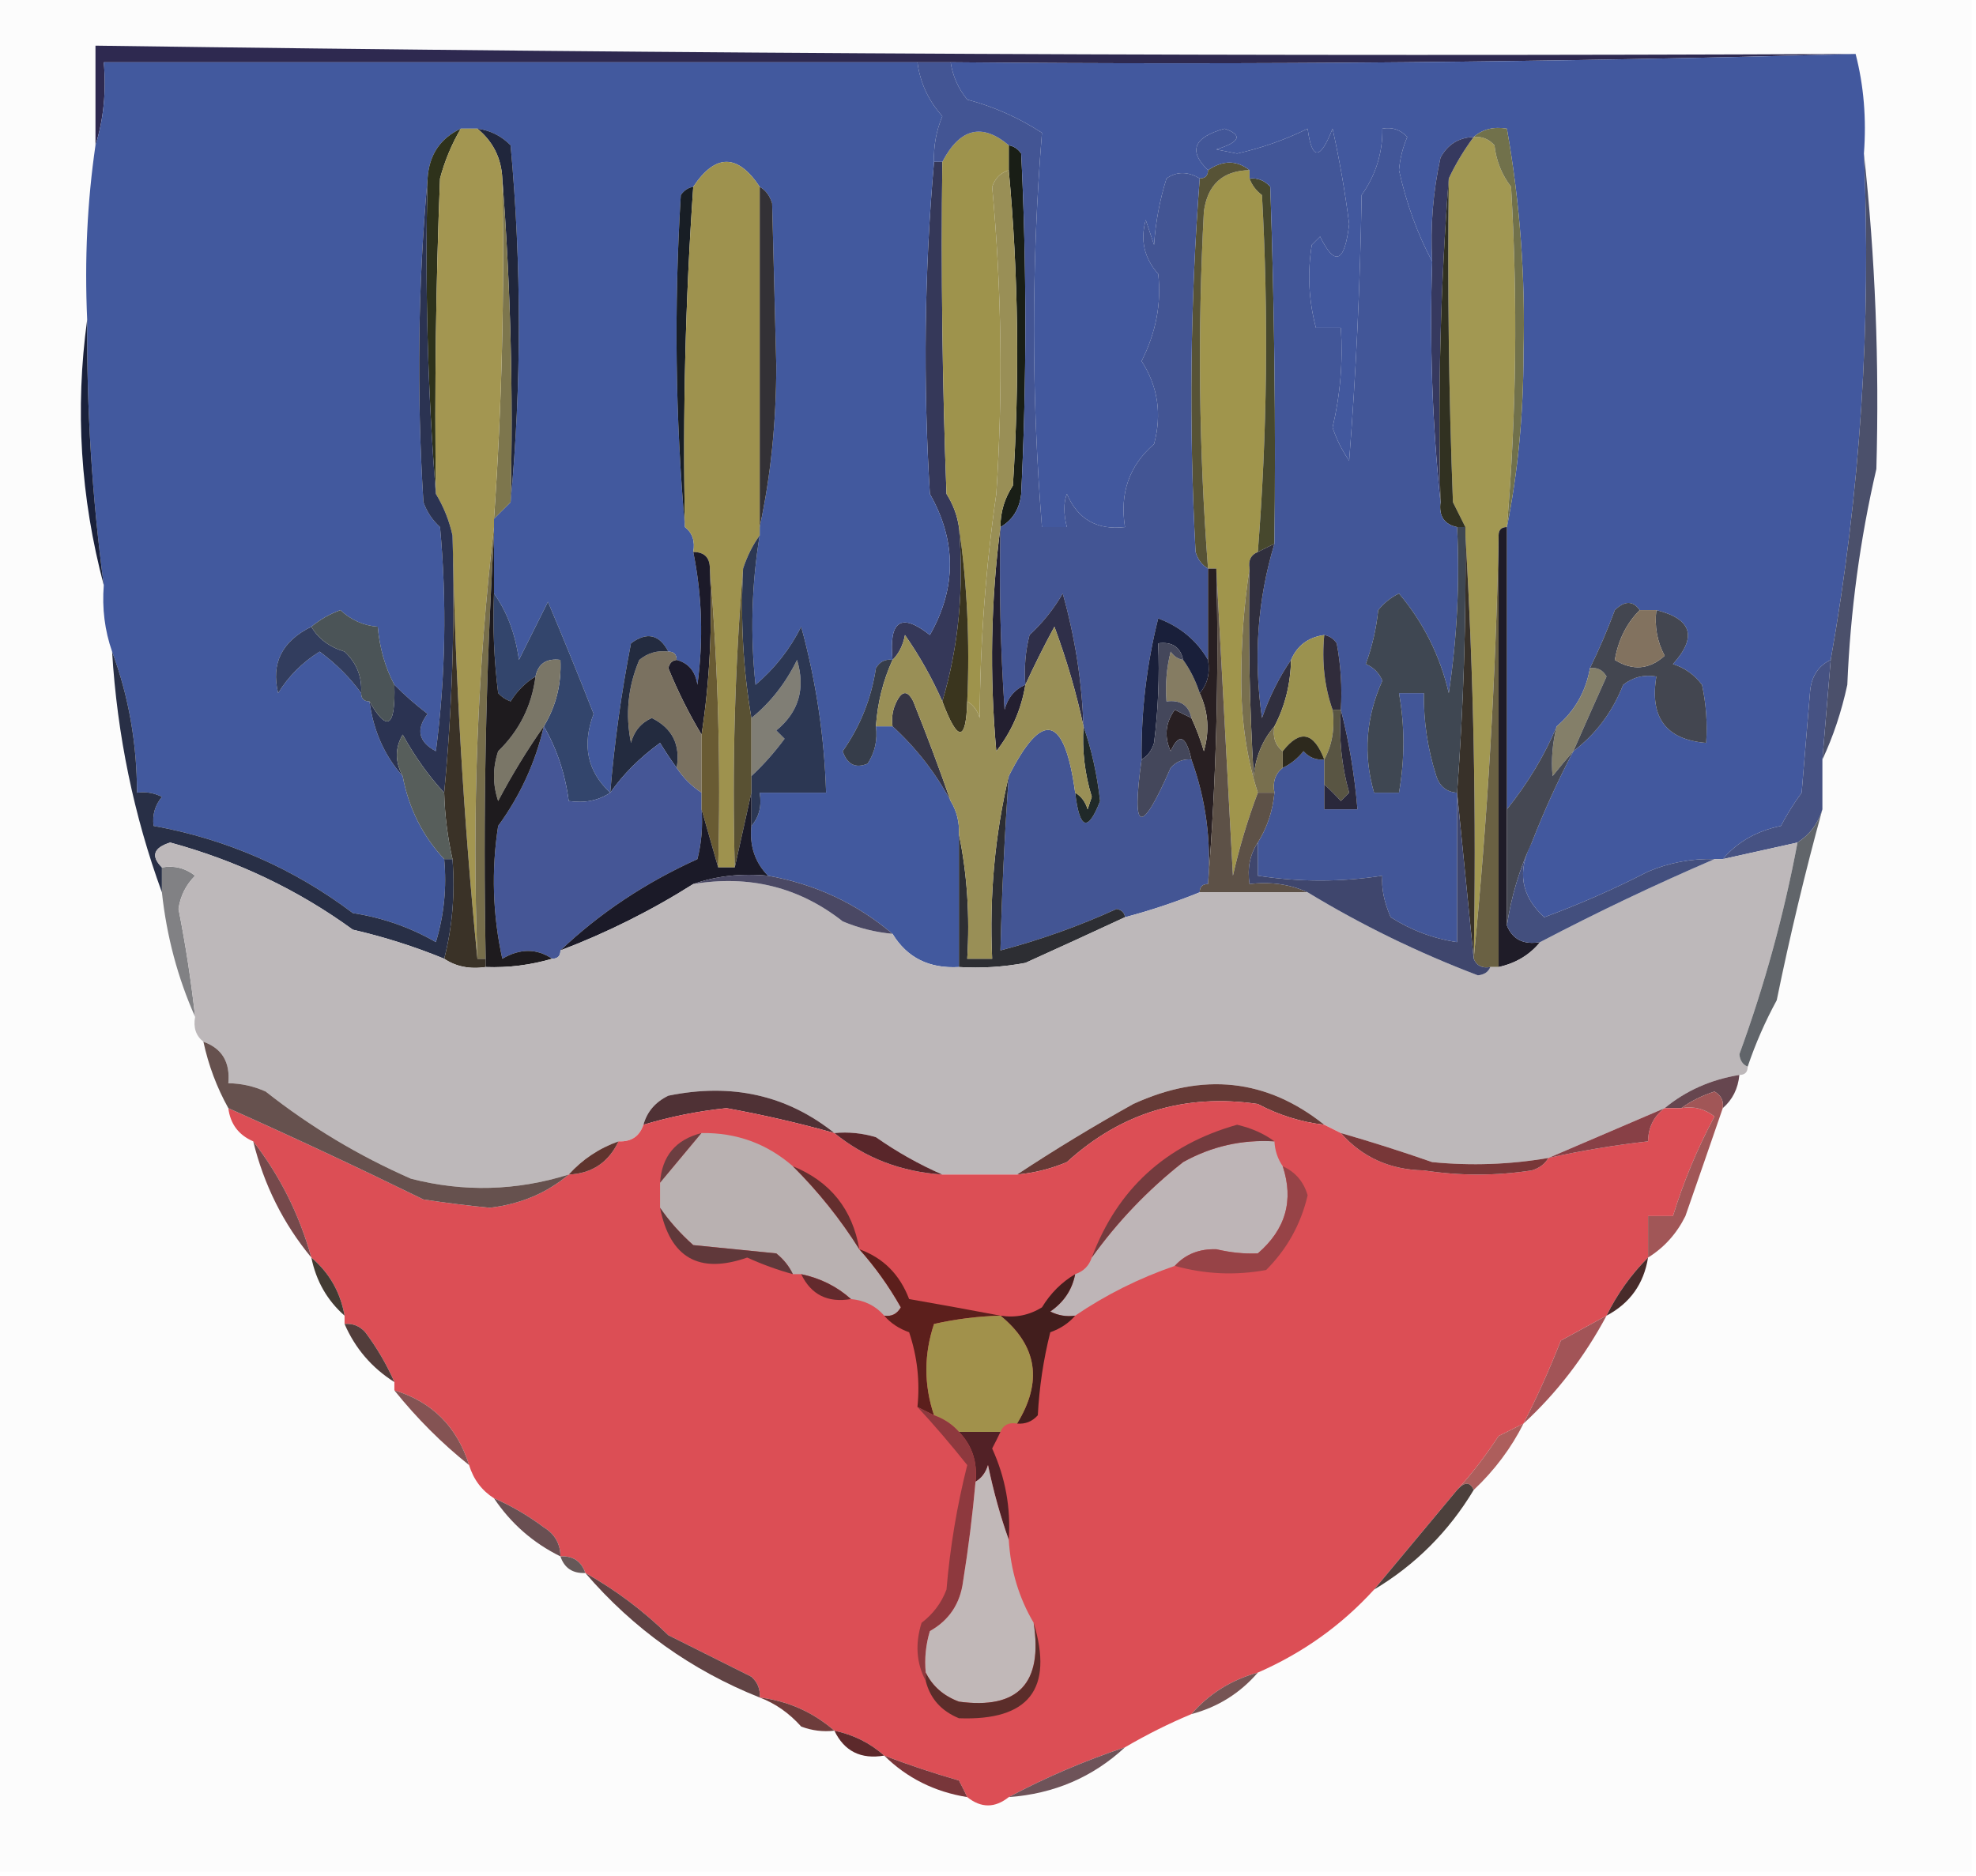 <?xml version="1.0" encoding="UTF-8"?>
<!DOCTYPE svg PUBLIC "-//W3C//DTD SVG 1.1//EN" "http://www.w3.org/Graphics/SVG/1.1/DTD/svg11.dtd">
<svg xmlns="http://www.w3.org/2000/svg" version="1.1" width="238px" height="226px" style="shape-rendering:geometricPrecision; text-rendering:geometricPrecision; image-rendering:optimizeQuality; fill-rule:evenodd; clip-rule:evenodd" xmlns:xlink="http://www.w3.org/1999/xlink">
<g><path style="opacity:1" fill="#fcfcfc" d="M -0.5,-0.5 C 78.833,-0.5 158.167,-0.5 237.5,-0.5C 237.5,74.833 237.5,150.167 237.5,225.5C 158.167,225.5 78.833,225.5 -0.5,225.5C -0.5,150.167 -0.5,74.833 -0.5,-0.5 Z"/></g>
<g><path style="opacity:1" fill="#2e2950" d="M 223.5,6.5 C 187.337,7.498 151.004,7.832 114.5,7.5C 113.167,7.5 111.833,7.5 110.5,7.5C 77.833,7.5 45.167,7.5 12.5,7.5C 12.813,11.042 12.479,14.375 11.5,17.5C 11.5,13.5 11.5,9.5 11.5,5.5C 82.144,6.487 152.811,6.82 223.5,6.5 Z"/></g>
<g><path style="opacity:1" fill="#a29852" d="M 177.5,16.5 C 178.496,16.414 179.329,16.748 180,17.5C 180.216,19.384 180.883,21.051 182,22.5C 182.814,36.242 182.647,49.908 181.5,63.5C 180.833,63.5 180.5,63.833 180.5,64.5C 180.162,81.691 179.162,98.691 177.5,115.5C 177.83,98.325 177.497,81.325 176.5,64.5C 176.5,64.167 176.5,63.833 176.5,63.5C 176.013,62.527 175.513,61.527 175,60.5C 174.5,47.504 174.333,34.504 174.5,21.5C 175.308,19.78 176.308,18.113 177.5,16.5 Z"/></g>
<g><path style="opacity:1" fill="#42589e" d="M 223.5,6.5 C 224.483,10.298 224.817,14.298 224.5,18.5C 225.397,39.014 224.064,59.348 220.5,79.5C 218.955,80.23 218.122,81.563 218,83.5C 217.667,87.5 217.333,91.5 217,95.5C 216.077,96.759 215.243,98.092 214.5,99.5C 211.567,100.112 209.234,101.445 207.5,103.5C 207.167,103.5 206.833,103.5 206.5,103.5C 203.729,103.421 201.063,103.921 198.5,105C 194.448,107.09 190.281,108.923 186,110.5C 183.199,107.952 182.699,104.952 184.5,101.5C 185.99,97.673 187.657,94.006 189.5,90.5C 192.213,88.442 194.213,85.776 195.5,82.5C 196.689,81.571 198.022,81.238 199.5,81.5C 198.676,86.445 200.676,89.112 205.5,89.5C 205.663,87.143 205.497,84.81 205,82.5C 204.097,81.299 202.931,80.465 201.5,80C 204.446,76.726 203.78,74.559 199.5,73.5C 198.833,73.5 198.167,73.5 197.5,73.5C 196.687,72.347 195.687,72.347 194.5,73.5C 193.593,75.939 192.593,78.272 191.5,80.5C 191.002,83.326 189.669,85.66 187.5,87.5C 186.035,91.008 184.035,94.341 181.5,97.5C 181.5,86.167 181.5,74.833 181.5,63.5C 182.83,56.867 183.497,49.867 183.5,42.5C 183.738,33.386 183.071,24.386 181.5,15.5C 179.901,15.232 178.568,15.566 177.5,16.5C 175.689,16.572 174.356,17.405 173.5,19C 172.596,23.111 172.263,27.278 172.5,31.5C 170.741,28.227 169.407,24.56 168.5,20.5C 168.621,19.105 168.954,17.772 169.5,16.5C 168.675,15.614 167.675,15.281 166.5,15.5C 166.54,18.424 165.707,21.091 164,23.5C 163.832,34.182 163.332,44.849 162.5,55.5C 161.643,54.264 160.977,52.931 160.5,51.5C 161.433,47.571 161.766,43.571 161.5,39.5C 160.5,39.5 159.5,39.5 158.5,39.5C 157.624,36.201 157.457,32.868 158,29.5C 158.333,29.167 158.667,28.833 159,28.5C 160.789,32.152 161.956,31.652 162.5,27C 162.015,23.135 161.348,19.302 160.5,15.5C 159.004,19.335 158.004,19.335 157.5,15.5C 154.83,16.822 151.997,17.822 149,18.5C 148.167,18.333 147.333,18.167 146.5,18C 149.375,17.105 149.708,16.272 147.5,15.5C 143.762,16.531 143.095,18.198 145.5,20.5C 145.5,21.167 145.167,21.5 144.5,21.5C 143.06,20.637 141.726,20.637 140.5,21.5C 139.682,24.107 139.182,26.774 139,29.5C 138.667,28.5 138.333,27.5 138,26.5C 137.318,28.938 137.818,31.105 139.5,33C 139.905,36.547 139.238,40.047 137.5,43.5C 139.466,46.549 139.966,49.882 139,53.5C 136.012,56.081 134.846,59.414 135.5,63.5C 132.143,63.894 129.81,62.561 128.5,59.5C 128.094,60.557 128.094,61.891 128.5,63.5C 127.5,63.5 126.5,63.5 125.5,63.5C 124.219,47.618 124.219,31.784 125.5,16C 122.689,14.175 119.689,12.842 116.5,12C 115.418,10.67 114.751,9.17 114.5,7.5C 151.004,7.832 187.337,7.498 223.5,6.5 Z"/></g>
<g><path style="opacity:1" fill="#353859" d="M 112.5,19.5 C 112.833,19.5 113.167,19.5 113.5,19.5C 113.333,32.837 113.5,46.171 114,59.5C 114.791,60.745 115.291,62.078 115.5,63.5C 116.128,70.913 115.461,77.913 113.5,84.5C 112.265,81.699 110.765,79.032 109,76.5C 108.768,77.737 108.268,78.737 107.5,79.5C 107.038,74.756 108.538,73.756 112,76.5C 115.214,70.845 115.214,65.178 112,59.5C 111.173,45.994 111.34,32.66 112.5,19.5 Z"/></g>
<g><path style="opacity:1" fill="#a0954c" d="M 150.5,20.5 C 150.5,20.833 150.5,21.167 150.5,21.5C 150.783,22.289 151.283,22.956 152,23.5C 152.799,37.878 152.633,52.212 151.5,66.5C 150.662,66.842 150.328,67.508 150.5,68.5C 149.834,72.82 149.501,77.32 149.5,82C 149.507,86.886 150.174,91.386 151.5,95.5C 150.292,98.694 149.292,102.027 148.5,105.5C 147.833,93.007 147.167,80.673 146.5,68.5C 146.167,68.5 145.833,68.5 145.5,68.5C 144.403,54.192 144.236,39.859 145,25.5C 145.437,22.228 147.27,20.561 150.5,20.5 Z"/></g>
<g><path style="opacity:1" fill="#71714b" d="M 177.5,16.5 C 178.568,15.566 179.901,15.232 181.5,15.5C 183.071,24.386 183.738,33.386 183.5,42.5C 183.497,49.867 182.83,56.867 181.5,63.5C 182.647,49.908 182.814,36.242 182,22.5C 180.883,21.051 180.216,19.384 180,17.5C 179.329,16.748 178.496,16.414 177.5,16.5 Z"/></g>
<g><path style="opacity:1" fill="#42599e" d="M 110.5,7.5 C 110.822,9.958 111.822,12.125 113.5,14C 112.767,15.766 112.433,17.599 112.5,19.5C 111.34,32.66 111.173,45.994 112,59.5C 115.214,65.178 115.214,70.845 112,76.5C 108.538,73.756 107.038,74.756 107.5,79.5C 106.624,79.369 105.957,79.703 105.5,80.5C 104.947,84.163 103.613,87.496 101.5,90.5C 102.035,92.101 103.035,92.601 104.5,92C 105.38,90.644 105.714,89.144 105.5,87.5C 106.167,87.5 106.833,87.5 107.5,87.5C 110.364,90.122 112.698,93.122 114.5,96.5C 115.234,97.708 115.567,99.041 115.5,100.5C 115.5,105.833 115.5,111.167 115.5,116.5C 111.915,116.708 109.249,115.375 107.5,112.5C 103.175,108.839 98.175,106.506 92.5,105.5C 90.925,103.886 90.259,101.886 90.5,99.5C 91.434,98.432 91.768,97.099 91.5,95.5C 94.167,95.5 96.833,95.5 99.5,95.5C 99.287,88.686 98.287,82.019 96.5,75.5C 95.149,78.196 93.316,80.53 91,82.5C 90.359,76.472 90.526,70.472 91.5,64.5C 91.5,64.167 91.5,63.833 91.5,63.5C 92.83,57.369 93.497,50.869 93.5,44C 93.333,37.5 93.167,31 93,24.5C 92.722,23.584 92.222,22.918 91.5,22.5C 88.833,18.5 86.167,18.5 83.5,22.5C 82.883,22.611 82.383,22.944 82,23.5C 81.173,37.006 81.34,50.34 82.5,63.5C 83.404,64.209 83.737,65.209 83.5,66.5C 84.567,71.781 84.734,77.115 84,82.5C 83.764,80.881 82.931,79.881 81.5,79.5C 81.5,78.833 81.167,78.5 80.5,78.5C 79.415,76.418 77.915,76.084 76,77.5C 74.837,83.45 74.004,89.45 73.5,95.5C 70.739,92.941 70.073,89.774 71.5,86C 69.725,81.478 67.891,76.978 66,72.5C 64.838,74.824 63.671,77.158 62.5,79.5C 62.08,76.384 61.08,73.717 59.5,71.5C 59.5,69.167 59.5,66.833 59.5,64.5C 59.5,64.167 59.5,63.833 59.5,63.5C 59.5,63.167 59.5,62.833 59.5,62.5C 60.167,61.833 60.833,61.167 61.5,60.5C 62.826,46.328 62.826,31.994 61.5,17.5C 60.378,16.37 59.044,15.703 57.5,15.5C 56.833,15.5 56.167,15.5 55.5,15.5C 53.018,16.663 51.684,18.663 51.5,21.5C 50.34,34.327 50.173,47.327 51,60.5C 51.419,61.672 52.085,62.672 53,63.5C 53.832,72.519 53.665,81.519 52.5,90.5C 50.404,89.38 50.071,87.88 51.5,86C 50.051,84.898 48.718,83.731 47.5,82.5C 46.388,80.401 45.721,78.067 45.5,75.5C 43.8,75.374 42.3,74.707 41,73.5C 39.697,73.978 38.531,74.645 37.5,75.5C 33.959,77.246 32.626,79.912 33.5,83.5C 34.754,81.462 36.421,79.796 38.5,78.5C 40.48,79.963 42.146,81.629 43.5,83.5C 43.5,84.167 43.833,84.5 44.5,84.5C 44.976,88.038 46.309,91.038 48.5,93.5C 49.224,97.357 50.89,100.691 53.5,103.5C 53.82,106.898 53.487,110.232 52.5,113.5C 49.428,111.728 46.095,110.561 42.5,110C 35.329,104.6 27.329,101.1 18.5,99.5C 18.33,98.178 18.663,97.011 19.5,96C 18.552,95.517 17.552,95.35 16.5,95.5C 16.493,89.534 15.493,83.868 13.5,78.5C 12.612,75.945 12.279,73.279 12.5,70.5C 11.091,59.885 10.425,49.219 10.5,38.5C 10.175,31.313 10.509,24.313 11.5,17.5C 12.479,14.375 12.813,11.042 12.5,7.5C 45.167,7.5 77.833,7.5 110.5,7.5 Z"/></g>
<g><path style="opacity:1" fill="#333136" d="M 91.5,22.5 C 92.222,22.918 92.722,23.584 93,24.5C 93.167,31 93.333,37.5 93.5,44C 93.497,50.869 92.83,57.369 91.5,63.5C 91.5,49.833 91.5,36.167 91.5,22.5 Z"/></g>
<g><path style="opacity:1" fill="#2e321b" d="M 55.5,15.5 C 54.406,17.359 53.572,19.359 53,21.5C 52.5,34.162 52.333,46.829 52.5,59.5C 51.505,47.011 51.171,34.344 51.5,21.5C 51.684,18.663 53.018,16.663 55.5,15.5 Z"/></g>
<g><path style="opacity:1" fill="#575336" d="M 150.5,20.5 C 147.27,20.561 145.437,22.228 145,25.5C 144.236,39.859 144.403,54.192 145.5,68.5C 144.778,68.082 144.278,67.416 144,66.5C 143.184,51.425 143.351,36.425 144.5,21.5C 145.167,21.5 145.5,21.167 145.5,20.5C 147.284,19.28 148.95,19.28 150.5,20.5 Z"/></g>
<g><path style="opacity:1" fill="#20263c" d="M 57.5,15.5 C 59.044,15.703 60.378,16.37 61.5,17.5C 62.826,31.994 62.826,46.328 61.5,60.5C 61.829,47.323 61.495,34.323 60.5,21.5C 60.385,19.053 59.385,17.053 57.5,15.5 Z"/></g>
<g><path style="opacity:1" fill="#47482d" d="M 150.5,21.5 C 151.496,21.414 152.329,21.748 153,22.5C 153.5,36.83 153.667,51.163 153.5,65.5C 152.833,65.833 152.167,66.167 151.5,66.5C 152.633,52.212 152.799,37.878 152,23.5C 151.283,22.956 150.783,22.289 150.5,21.5 Z"/></g>
<g><path style="opacity:1" fill="#7d764d" d="M 60.5,21.5 C 61.495,34.323 61.829,47.323 61.5,60.5C 60.833,61.167 60.167,61.833 59.5,62.5C 60.446,48.87 60.78,35.203 60.5,21.5 Z"/></g>
<g><path style="opacity:1" fill="#191e16" d="M 121.5,17.5 C 122.117,17.611 122.617,17.944 123,18.5C 123.667,32.167 123.667,45.833 123,59.5C 122.8,61.32 121.966,62.653 120.5,63.5C 120.491,61.692 120.991,60.025 122,58.5C 122.827,45.66 122.66,32.993 121.5,20.5C 121.5,19.5 121.5,18.5 121.5,17.5 Z"/></g>
<g><path style="opacity:1" fill="#36395f" d="M 177.5,16.5 C 176.308,18.113 175.308,19.78 174.5,21.5C 173.505,34.323 173.171,47.323 173.5,60.5C 172.506,51.014 172.173,41.348 172.5,31.5C 172.263,27.278 172.596,23.111 173.5,19C 174.356,17.405 175.689,16.572 177.5,16.5 Z"/></g>
<g><path style="opacity:1" fill="#313121" d="M 174.5,21.5 C 174.333,34.504 174.5,47.504 175,60.5C 175.513,61.527 176.013,62.527 176.5,63.5C 176.167,63.5 175.833,63.5 175.5,63.5C 173.952,63.179 173.285,62.179 173.5,60.5C 173.171,47.323 173.505,34.323 174.5,21.5 Z"/></g>
<g><path style="opacity:1" fill="#181e25" d="M 83.5,22.5 C 82.554,36.13 82.22,49.797 82.5,63.5C 81.34,50.34 81.173,37.006 82,23.5C 82.383,22.944 82.883,22.611 83.5,22.5 Z"/></g>
<g><path style="opacity:1" fill="#9e924e" d="M 91.5,22.5 C 91.5,36.167 91.5,49.833 91.5,63.5C 91.5,63.833 91.5,64.167 91.5,64.5C 90.655,65.671 89.989,67.005 89.5,68.5C 88.505,80.322 88.172,92.322 88.5,104.5C 87.833,104.5 87.167,104.5 86.5,104.5C 86.828,92.322 86.495,80.322 85.5,68.5C 85.5,67.167 84.833,66.5 83.5,66.5C 83.737,65.209 83.404,64.209 82.5,63.5C 82.22,49.797 82.554,36.13 83.5,22.5C 86.167,18.5 88.833,18.5 91.5,22.5 Z"/></g>
<g><path style="opacity:1" fill="#1a213b" d="M 10.5,38.5 C 10.425,49.219 11.091,59.885 12.5,70.5C 9.691,59.941 9.025,49.274 10.5,38.5 Z"/></g>
<g><path style="opacity:1" fill="#9e934c" d="M 121.5,17.5 C 121.5,18.5 121.5,19.5 121.5,20.5C 120.522,20.811 119.855,21.478 119.5,22.5C 120.646,34.788 120.813,47.121 120,59.5C 118.722,68.399 118.055,77.399 118,86.5C 117.722,85.584 117.222,84.918 116.5,84.5C 116.825,77.313 116.491,70.313 115.5,63.5C 115.291,62.078 114.791,60.745 114,59.5C 113.5,46.171 113.333,32.837 113.5,19.5C 115.612,15.447 118.279,14.78 121.5,17.5 Z"/></g>
<g><path style="opacity:1" fill="#425698" d="M 172.5,31.5 C 172.173,41.348 172.506,51.014 173.5,60.5C 173.285,62.179 173.952,63.179 175.5,63.5C 175.83,70.2 175.497,76.867 174.5,83.5C 173.445,78.987 171.445,74.987 168.5,71.5C 167.522,71.977 166.689,72.643 166,73.5C 165.764,75.764 165.264,77.931 164.5,80C 165.428,80.388 166.095,81.055 166.5,82C 164.512,86.416 164.179,90.916 165.5,95.5C 166.5,95.5 167.5,95.5 168.5,95.5C 169.209,91.436 169.209,87.436 168.5,83.5C 169.5,83.5 170.5,83.5 171.5,83.5C 171.457,86.91 171.957,90.243 173,93.5C 173.417,94.756 174.25,95.423 175.5,95.5C 175.5,101.5 175.5,107.5 175.5,113.5C 172.657,113.083 169.99,112.083 167.5,110.5C 166.699,108.647 166.365,106.981 166.5,105.5C 161.548,106.275 156.548,106.275 151.5,105.5C 151.5,104.167 151.5,102.833 151.5,101.5C 152.63,99.685 153.296,97.685 153.5,95.5C 153.263,94.209 153.596,93.209 154.5,92.5C 155.458,92.047 156.292,91.38 157,90.5C 157.671,91.252 158.504,91.586 159.5,91.5C 159.5,92.5 159.5,93.5 159.5,94.5C 159.5,95.5 159.5,96.5 159.5,97.5C 160.833,97.5 162.167,97.5 163.5,97.5C 163.149,93.316 162.482,89.316 161.5,85.5C 161.664,82.813 161.497,80.146 161,77.5C 160.617,76.944 160.117,76.611 159.5,76.5C 157.57,76.771 156.236,77.771 155.5,79.5C 154.065,81.598 152.898,83.931 152,86.5C 150.955,79.267 151.455,72.267 153.5,65.5C 153.667,51.163 153.5,36.83 153,22.5C 152.329,21.748 151.496,21.414 150.5,21.5C 150.5,21.167 150.5,20.833 150.5,20.5C 148.95,19.28 147.284,19.28 145.5,20.5C 143.095,18.198 143.762,16.531 147.5,15.5C 149.708,16.272 149.375,17.105 146.5,18C 147.333,18.167 148.167,18.333 149,18.5C 151.997,17.822 154.83,16.822 157.5,15.5C 158.004,19.335 159.004,19.335 160.5,15.5C 161.348,19.302 162.015,23.135 162.5,27C 161.956,31.652 160.789,32.152 159,28.5C 158.667,28.833 158.333,29.167 158,29.5C 157.457,32.868 157.624,36.201 158.5,39.5C 159.5,39.5 160.5,39.5 161.5,39.5C 161.766,43.571 161.433,47.571 160.5,51.5C 160.977,52.931 161.643,54.264 162.5,55.5C 163.332,44.849 163.832,34.182 164,23.5C 165.707,21.091 166.54,18.424 166.5,15.5C 167.675,15.281 168.675,15.614 169.5,16.5C 168.954,17.772 168.621,19.105 168.5,20.5C 169.407,24.56 170.741,28.227 172.5,31.5 Z"/></g>
<g><path style="opacity:1" fill="#a39651" d="M 55.5,15.5 C 56.167,15.5 56.833,15.5 57.5,15.5C 59.385,17.053 60.385,19.053 60.5,21.5C 60.78,35.203 60.446,48.87 59.5,62.5C 59.5,62.833 59.5,63.167 59.5,63.5C 57.514,80.468 56.847,97.801 57.5,115.5C 55.838,98.691 54.838,81.691 54.5,64.5C 54.108,62.716 53.441,61.05 52.5,59.5C 52.333,46.829 52.5,34.162 53,21.5C 53.572,19.359 54.406,17.359 55.5,15.5 Z"/></g>
<g><path style="opacity:1" fill="#435594" d="M 110.5,7.5 C 111.833,7.5 113.167,7.5 114.5,7.5C 114.751,9.17 115.418,10.67 116.5,12C 119.689,12.842 122.689,14.175 125.5,16C 124.219,31.784 124.219,47.618 125.5,63.5C 126.5,63.5 127.5,63.5 128.5,63.5C 128.094,61.891 128.094,60.557 128.5,59.5C 129.81,62.561 132.143,63.894 135.5,63.5C 134.846,59.414 136.012,56.081 139,53.5C 139.966,49.882 139.466,46.549 137.5,43.5C 139.238,40.047 139.905,36.547 139.5,33C 137.818,31.105 137.318,28.938 138,26.5C 138.333,27.5 138.667,28.5 139,29.5C 139.182,26.774 139.682,24.107 140.5,21.5C 141.726,20.637 143.06,20.637 144.5,21.5C 143.351,36.425 143.184,51.425 144,66.5C 144.278,67.416 144.778,68.082 145.5,68.5C 145.5,72.167 145.5,75.833 145.5,79.5C 144.155,77.164 142.155,75.497 139.5,74.5C 138.102,80.08 137.436,85.746 137.5,91.5C 136.25,100.377 137.417,100.71 141,92.5C 141.671,91.748 142.504,91.414 143.5,91.5C 145.242,96.303 145.909,101.303 145.5,106.5C 144.833,106.5 144.5,106.833 144.5,107.5C 141.549,108.694 138.549,109.694 135.5,110.5C 135.44,109.957 135.107,109.624 134.5,109.5C 129.95,111.572 125.283,113.238 120.5,114.5C 120.668,107.49 121.001,100.49 121.5,93.5C 125.559,85.463 128.225,86.13 129.5,95.5C 130.032,99.958 131.032,100.291 132.5,96.5C 132.14,93.298 131.474,90.298 130.5,87.5C 130.312,82.076 129.478,76.743 128,71.5C 126.915,73.373 125.582,75.04 124,76.5C 123.505,78.473 123.338,80.473 123.5,82.5C 122.21,83.058 121.377,84.058 121,85.5C 120.5,78.174 120.334,70.841 120.5,63.5C 121.966,62.653 122.8,61.32 123,59.5C 123.667,45.833 123.667,32.167 123,18.5C 122.617,17.944 122.117,17.611 121.5,17.5C 118.279,14.78 115.612,15.447 113.5,19.5C 113.167,19.5 112.833,19.5 112.5,19.5C 112.433,17.599 112.767,15.766 113.5,14C 111.822,12.125 110.822,9.958 110.5,7.5 Z"/></g>
<g><path style="opacity:1" fill="#4b506b" d="M 224.5,18.5 C 225.863,30.986 226.363,43.653 226,56.5C 224.032,64.964 222.866,73.631 222.5,82.5C 221.803,85.725 220.803,88.725 219.5,91.5C 219.833,87.5 220.167,83.5 220.5,79.5C 224.064,59.348 225.397,39.014 224.5,18.5 Z"/></g>
<g><path style="opacity:1" fill="#1f1c28" d="M 181.5,63.5 C 181.5,74.833 181.5,86.167 181.5,97.5C 181.5,102.167 181.5,106.833 181.5,111.5C 182.183,113.176 183.517,113.843 185.5,113.5C 184.232,115.047 182.565,116.047 180.5,116.5C 180.5,99.167 180.5,81.833 180.5,64.5C 180.5,63.833 180.833,63.5 181.5,63.5 Z"/></g>
<g><path style="opacity:1" fill="#2b3352" d="M 51.5,21.5 C 51.171,34.344 51.505,47.011 52.5,59.5C 53.441,61.05 54.108,62.716 54.5,64.5C 54.808,74.915 54.475,85.249 53.5,95.5C 51.635,93.487 49.968,91.154 48.5,88.5C 47.566,90.095 47.566,91.761 48.5,93.5C 46.309,91.038 44.976,88.038 44.5,84.5C 46.651,88.281 47.651,87.614 47.5,82.5C 48.718,83.731 50.051,84.898 51.5,86C 50.071,87.88 50.404,89.38 52.5,90.5C 53.665,81.519 53.832,72.519 53,63.5C 52.085,62.672 51.419,61.672 51,60.5C 50.173,47.327 50.34,34.327 51.5,21.5 Z"/></g>
<g><path style="opacity:1" fill="#383129" d="M 176.5,64.5 C 177.497,81.325 177.83,98.325 177.5,115.5C 176.833,108.833 176.167,102.167 175.5,95.5C 176.267,85.185 176.601,74.852 176.5,64.5 Z"/></g>
<g><path style="opacity:1" fill="#3a3227" d="M 54.5,64.5 C 54.838,81.691 55.838,98.691 57.5,115.5C 57.833,115.5 58.167,115.5 58.5,115.5C 58.5,115.833 58.5,116.167 58.5,116.5C 56.585,116.784 54.919,116.451 53.5,115.5C 54.483,111.702 54.817,107.702 54.5,103.5C 53.908,100.873 53.575,98.206 53.5,95.5C 54.475,85.249 54.808,74.915 54.5,64.5 Z"/></g>
<g><path style="opacity:1" fill="#33456c" d="M 59.5,71.5 C 61.08,73.717 62.08,76.384 62.5,79.5C 63.671,77.158 64.838,74.824 66,72.5C 67.891,76.978 69.725,81.478 71.5,86C 70.073,89.774 70.739,92.941 73.5,95.5C 72.081,96.451 70.415,96.784 68.5,96.5C 68.072,93.215 67.072,90.215 65.5,87.5C 66.968,85.084 67.635,82.418 67.5,79.5C 65.821,79.285 64.821,79.952 64.5,81.5C 63.288,82.23 62.288,83.23 61.5,84.5C 60.914,84.291 60.414,83.957 60,83.5C 59.501,79.514 59.334,75.514 59.5,71.5 Z"/></g>
<g><path style="opacity:1" fill="#3a351e" d="M 115.5,63.5 C 116.491,70.313 116.825,77.313 116.5,84.5C 116.354,89.421 115.354,89.421 113.5,84.5C 115.461,77.913 116.128,70.913 115.5,63.5 Z"/></g>
<g><path style="opacity:1" fill="#2f2f49" d="M 130.5,87.5 C 129.657,83.531 128.491,79.531 127,75.5C 125.724,77.858 124.558,80.192 123.5,82.5C 123.338,80.473 123.505,78.473 124,76.5C 125.582,75.04 126.915,73.373 128,71.5C 129.478,76.743 130.312,82.076 130.5,87.5 Z"/></g>
<g><path style="opacity:1" fill="#323d5e" d="M 37.5,75.5 C 38.335,76.943 39.668,77.943 41.5,78.5C 42.95,79.85 43.617,81.516 43.5,83.5C 42.146,81.629 40.48,79.963 38.5,78.5C 36.421,79.796 34.754,81.462 33.5,83.5C 32.626,79.912 33.959,77.246 37.5,75.5 Z"/></g>
<g><path style="opacity:1" fill="#302f3e" d="M 153.5,65.5 C 151.455,72.267 150.955,79.267 152,86.5C 152.898,83.931 154.065,81.598 155.5,79.5C 155.435,82.428 154.768,85.095 153.5,87.5C 152.073,89.148 151.24,91.148 151,93.5C 150.5,85.173 150.334,76.84 150.5,68.5C 150.328,67.508 150.662,66.842 151.5,66.5C 152.167,66.167 152.833,65.833 153.5,65.5 Z"/></g>
<g><path style="opacity:1" fill="#4b5457" d="M 47.5,82.5 C 47.651,87.614 46.651,88.281 44.5,84.5C 43.833,84.5 43.5,84.167 43.5,83.5C 43.617,81.516 42.95,79.85 41.5,78.5C 39.668,77.943 38.335,76.943 37.5,75.5C 38.531,74.645 39.697,73.978 41,73.5C 42.3,74.707 43.8,75.374 45.5,75.5C 45.721,78.067 46.388,80.401 47.5,82.5 Z"/></g>
<g><path style="opacity:1" fill="#9b924f" d="M 159.5,76.5 C 159.19,79.713 159.523,82.713 160.5,85.5C 160.795,87.735 160.461,89.735 159.5,91.5C 158.239,88.18 156.572,87.846 154.5,90.5C 153.596,89.791 153.263,88.791 153.5,87.5C 154.768,85.095 155.435,82.428 155.5,79.5C 156.236,77.771 157.57,76.771 159.5,76.5 Z"/></g>
<g><path style="opacity:1" fill="#231f30" d="M 120.5,63.5 C 120.334,70.841 120.5,78.174 121,85.5C 121.377,84.058 122.21,83.058 123.5,82.5C 123.011,85.466 121.845,88.133 120,90.5C 119.176,81.324 119.343,72.324 120.5,63.5 Z"/></g>
<g><path style="opacity:1" fill="#281f22" d="M 145.5,68.5 C 145.833,68.5 146.167,68.5 146.5,68.5C 146.829,81.344 146.495,94.011 145.5,106.5C 145.909,101.303 145.242,96.303 143.5,91.5C 142.841,88.592 142.007,88.258 141,90.5C 140.202,88.741 140.369,87.075 141.5,85.5C 142.183,85.863 142.85,86.196 143.5,86.5C 144.09,87.766 144.59,89.099 145,90.5C 145.703,88.071 145.537,85.737 144.5,83.5C 145.434,82.432 145.768,81.099 145.5,79.5C 145.5,75.833 145.5,72.167 145.5,68.5 Z"/></g>
<g><path style="opacity:1" fill="#7a7667" d="M 65.5,87.5 C 63.498,90.349 61.665,93.349 60,96.5C 59.333,94.5 59.333,92.5 60,90.5C 62.547,88.027 64.047,85.027 64.5,81.5C 64.821,79.952 65.821,79.285 67.5,79.5C 67.635,82.418 66.968,85.084 65.5,87.5 Z"/></g>
<g><path style="opacity:1" fill="#847f69" d="M 191.5,80.5 C 192.376,80.369 193.043,80.703 193.5,81.5C 192.141,84.514 190.808,87.514 189.5,90.5C 188.685,91.429 187.852,92.429 187,93.5C 186.82,91.512 186.986,89.512 187.5,87.5C 189.669,85.66 191.002,83.326 191.5,80.5 Z"/></g>
<g><path style="opacity:1" fill="#465283" d="M 220.5,79.5 C 220.167,83.5 219.833,87.5 219.5,91.5C 219.5,93.5 219.5,95.5 219.5,97.5C 218.978,99.219 217.978,100.552 216.5,101.5C 213.5,102.167 210.5,102.833 207.5,103.5C 209.234,101.445 211.567,100.112 214.5,99.5C 215.243,98.092 216.077,96.759 217,95.5C 217.333,91.5 217.667,87.5 218,83.5C 218.122,81.563 218.955,80.23 220.5,79.5 Z"/></g>
<g><path style="opacity:1" fill="#302c3b" d="M 159.5,76.5 C 160.117,76.611 160.617,76.944 161,77.5C 161.497,80.146 161.664,82.813 161.5,85.5C 161.167,85.5 160.833,85.5 160.5,85.5C 159.523,82.713 159.19,79.713 159.5,76.5 Z"/></g>
<g><path style="opacity:1" fill="#1c1a29" d="M 83.5,66.5 C 84.833,66.5 85.5,67.167 85.5,68.5C 85.824,75.354 85.491,82.021 84.5,88.5C 82.987,85.986 81.654,83.32 80.5,80.5C 80.624,79.893 80.957,79.56 81.5,79.5C 82.931,79.881 83.764,80.881 84,82.5C 84.734,77.115 84.567,71.781 83.5,66.5 Z"/></g>
<g><path style="opacity:1" fill="#857c62" d="M 142.5,79.5 C 143.345,80.671 144.011,82.005 144.5,83.5C 145.537,85.737 145.703,88.071 145,90.5C 144.59,89.099 144.09,87.766 143.5,86.5C 143.179,84.952 142.179,84.285 140.5,84.5C 140.338,82.473 140.505,80.473 141,78.5C 141.383,79.056 141.883,79.389 142.5,79.5 Z"/></g>
<g><path style="opacity:1" fill="#7a7160" d="M 80.5,78.5 C 81.167,78.5 81.5,78.833 81.5,79.5C 80.957,79.56 80.624,79.893 80.5,80.5C 81.654,83.32 82.987,85.986 84.5,88.5C 84.5,90.833 84.5,93.167 84.5,95.5C 83.272,94.694 82.272,93.694 81.5,92.5C 81.978,89.722 80.978,87.722 78.5,86.5C 77.201,87.09 76.368,88.09 76,89.5C 75.299,86.072 75.632,82.738 77,79.5C 78.011,78.663 79.178,78.33 80.5,78.5 Z"/></g>
<g><path style="opacity:1" fill="#191f3a" d="M 145.5,79.5 C 145.768,81.099 145.434,82.432 144.5,83.5C 144.011,82.005 143.345,80.671 142.5,79.5C 142.179,77.952 141.179,77.285 139.5,77.5C 139.666,81.514 139.499,85.514 139,89.5C 138.722,90.416 138.222,91.082 137.5,91.5C 137.436,85.746 138.102,80.08 139.5,74.5C 142.155,75.497 144.155,77.164 145.5,79.5 Z"/></g>
<g><path style="opacity:1" fill="#434650" d="M 197.5,73.5 C 195.914,75.081 194.914,77.081 194.5,79.5C 196.647,80.835 198.647,80.669 200.5,79C 199.594,77.3 199.261,75.467 199.5,73.5C 203.78,74.559 204.446,76.726 201.5,80C 202.931,80.465 204.097,81.299 205,82.5C 205.497,84.81 205.663,87.143 205.5,89.5C 200.676,89.112 198.676,86.445 199.5,81.5C 198.022,81.238 196.689,81.571 195.5,82.5C 194.213,85.776 192.213,88.442 189.5,90.5C 190.808,87.514 192.141,84.514 193.5,81.5C 193.043,80.703 192.376,80.369 191.5,80.5C 192.593,78.272 193.593,75.939 194.5,73.5C 195.687,72.347 196.687,72.347 197.5,73.5 Z"/></g>
<g><path style="opacity:1" fill="#82725f" d="M 197.5,73.5 C 198.167,73.5 198.833,73.5 199.5,73.5C 199.261,75.467 199.594,77.3 200.5,79C 198.647,80.669 196.647,80.835 194.5,79.5C 194.914,77.081 195.914,75.081 197.5,73.5 Z"/></g>
<g><path style="opacity:1" fill="#807e75" d="M 90.5,93.5 C 90.5,91.167 90.5,88.833 90.5,86.5C 92.776,84.669 94.609,82.336 96,79.5C 97.035,82.963 96.202,85.796 93.5,88C 93.833,88.333 94.167,88.667 94.5,89C 93.267,90.667 91.933,92.167 90.5,93.5 Z"/></g>
<g><path style="opacity:1" fill="#2d291d" d="M 159.5,91.5 C 158.504,91.586 157.671,91.252 157,90.5C 156.292,91.38 155.458,92.047 154.5,92.5C 154.5,91.833 154.5,91.167 154.5,90.5C 156.572,87.846 158.239,88.18 159.5,91.5 Z"/></g>
<g><path style="opacity:1" fill="#3f4752" d="M 175.5,63.5 C 175.833,63.5 176.167,63.5 176.5,63.5C 176.5,63.833 176.5,64.167 176.5,64.5C 176.601,74.852 176.267,85.185 175.5,95.5C 174.25,95.423 173.417,94.756 173,93.5C 171.957,90.243 171.457,86.91 171.5,83.5C 170.5,83.5 169.5,83.5 168.5,83.5C 169.209,87.436 169.209,91.436 168.5,95.5C 167.5,95.5 166.5,95.5 165.5,95.5C 164.179,90.916 164.512,86.416 166.5,82C 166.095,81.055 165.428,80.388 164.5,80C 165.264,77.931 165.764,75.764 166,73.5C 166.689,72.643 167.522,71.977 168.5,71.5C 171.445,74.987 173.445,78.987 174.5,83.5C 175.497,76.867 175.83,70.2 175.5,63.5 Z"/></g>
<g><path style="opacity:1" fill="#363d4a" d="M 107.5,79.5 C 106.361,82.004 105.694,84.67 105.5,87.5C 105.714,89.144 105.38,90.644 104.5,92C 103.035,92.601 102.035,92.101 101.5,90.5C 103.613,87.496 104.947,84.163 105.5,80.5C 105.957,79.703 106.624,79.369 107.5,79.5 Z"/></g>
<g><path style="opacity:1" fill="#44475b" d="M 142.5,79.5 C 141.883,79.389 141.383,79.056 141,78.5C 140.505,80.473 140.338,82.473 140.5,84.5C 142.179,84.285 143.179,84.952 143.5,86.5C 142.85,86.196 142.183,85.863 141.5,85.5C 140.369,87.075 140.202,88.741 141,90.5C 142.007,88.258 142.841,88.592 143.5,91.5C 142.504,91.414 141.671,91.748 141,92.5C 137.417,100.71 136.25,100.377 137.5,91.5C 138.222,91.082 138.722,90.416 139,89.5C 139.499,85.514 139.666,81.514 139.5,77.5C 141.179,77.285 142.179,77.952 142.5,79.5 Z"/></g>
<g><path style="opacity:1" fill="#786f4e" d="M 150.5,68.5 C 150.334,76.84 150.5,85.173 151,93.5C 151.24,91.148 152.073,89.148 153.5,87.5C 153.263,88.791 153.596,89.791 154.5,90.5C 154.5,91.167 154.5,91.833 154.5,92.5C 153.596,93.209 153.263,94.209 153.5,95.5C 152.833,95.5 152.167,95.5 151.5,95.5C 150.174,91.386 149.507,86.886 149.5,82C 149.501,77.32 149.834,72.82 150.5,68.5 Z"/></g>
<g><path style="opacity:1" fill="#232b3f" d="M 80.5,78.5 C 79.178,78.33 78.011,78.663 77,79.5C 75.632,82.738 75.299,86.072 76,89.5C 76.368,88.09 77.201,87.09 78.5,86.5C 80.978,87.722 81.978,89.722 81.5,92.5C 80.842,91.602 80.176,90.602 79.5,89.5C 77.063,91.27 75.063,93.27 73.5,95.5C 74.004,89.45 74.837,83.45 76,77.5C 77.915,76.084 79.415,76.418 80.5,78.5 Z"/></g>
<g><path style="opacity:1" fill="#363544" d="M 114.5,96.5 C 112.698,93.122 110.364,90.122 107.5,87.5C 107.351,86.448 107.517,85.448 108,84.5C 108.667,83.167 109.333,83.167 110,84.5C 111.618,88.53 113.118,92.53 114.5,96.5 Z"/></g>
<g><path style="opacity:1" fill="#595543" d="M 160.5,85.5 C 160.833,85.5 161.167,85.5 161.5,85.5C 161.249,88.909 161.583,92.242 162.5,95.5C 162.167,95.833 161.833,96.167 161.5,96.5C 160.818,95.757 160.151,95.091 159.5,94.5C 159.5,93.5 159.5,92.5 159.5,91.5C 160.461,89.735 160.795,87.735 160.5,85.5 Z"/></g>
<g><path style="opacity:1" fill="#2c3753" d="M 91.5,64.5 C 90.526,70.472 90.359,76.472 91,82.5C 93.316,80.53 95.149,78.196 96.5,75.5C 98.287,82.019 99.287,88.686 99.5,95.5C 96.833,95.5 94.167,95.5 91.5,95.5C 91.768,97.099 91.434,98.432 90.5,99.5C 90.5,98.167 90.5,96.833 90.5,95.5C 90.5,94.833 90.5,94.167 90.5,93.5C 91.933,92.167 93.267,90.667 94.5,89C 94.167,88.667 93.833,88.333 93.5,88C 96.202,85.796 97.035,82.963 96,79.5C 94.609,82.336 92.776,84.669 90.5,86.5C 89.51,80.69 89.177,74.69 89.5,68.5C 89.989,67.005 90.655,65.671 91.5,64.5 Z"/></g>
<g><path style="opacity:1" fill="#454853" d="M 187.5,87.5 C 186.986,89.512 186.82,91.512 187,93.5C 187.852,92.429 188.685,91.429 189.5,90.5C 187.657,94.006 185.99,97.673 184.5,101.5C 183.018,104.688 182.018,108.021 181.5,111.5C 181.5,106.833 181.5,102.167 181.5,97.5C 184.035,94.341 186.035,91.008 187.5,87.5 Z"/></g>
<g><path style="opacity:1" fill="#202929" d="M 130.5,87.5 C 131.474,90.298 132.14,93.298 132.5,96.5C 131.032,100.291 130.032,99.958 129.5,95.5C 130.222,95.918 130.722,96.584 131,97.5C 131.167,97 131.333,96.5 131.5,96C 130.652,93.231 130.319,90.397 130.5,87.5 Z"/></g>
<g><path style="opacity:1" fill="#2a283b" d="M 161.5,85.5 C 162.482,89.316 163.149,93.316 163.5,97.5C 162.167,97.5 160.833,97.5 159.5,97.5C 159.5,96.5 159.5,95.5 159.5,94.5C 160.151,95.091 160.818,95.757 161.5,96.5C 161.833,96.167 162.167,95.833 162.5,95.5C 161.583,92.242 161.249,88.909 161.5,85.5 Z"/></g>
<g><path style="opacity:1" fill="#575e5b" d="M 53.5,95.5 C 53.575,98.206 53.908,100.873 54.5,103.5C 54.167,103.5 53.833,103.5 53.5,103.5C 50.89,100.691 49.224,97.357 48.5,93.5C 47.566,91.761 47.566,90.095 48.5,88.5C 49.968,91.154 51.635,93.487 53.5,95.5 Z"/></g>
<g><path style="opacity:1" fill="#595133" d="M 89.5,68.5 C 89.177,74.69 89.51,80.69 90.5,86.5C 90.5,88.833 90.5,91.167 90.5,93.5C 90.5,94.167 90.5,94.833 90.5,95.5C 89.833,98.5 89.167,101.5 88.5,104.5C 88.172,92.322 88.505,80.322 89.5,68.5 Z"/></g>
<g><path style="opacity:1" fill="#455696" d="M 65.5,87.5 C 67.072,90.215 68.072,93.215 68.5,96.5C 70.415,96.784 72.081,96.451 73.5,95.5C 75.063,93.27 77.063,91.27 79.5,89.5C 80.176,90.602 80.842,91.602 81.5,92.5C 82.272,93.694 83.272,94.694 84.5,95.5C 84.5,96.167 84.5,96.833 84.5,97.5C 84.662,99.527 84.496,101.527 84,103.5C 77.703,106.355 72.203,110.022 67.5,114.5C 67.5,115.167 67.167,115.5 66.5,115.5C 64.643,114.246 62.643,114.246 60.5,115.5C 59.337,110.198 59.17,104.864 60,99.5C 62.656,95.856 64.489,91.856 65.5,87.5 Z"/></g>
<g><path style="opacity:1" fill="#695b33" d="M 85.5,68.5 C 86.495,80.322 86.828,92.322 86.5,104.5C 85.833,102.167 85.167,99.833 84.5,97.5C 84.5,96.833 84.5,96.167 84.5,95.5C 84.5,93.167 84.5,90.833 84.5,88.5C 85.491,82.021 85.824,75.354 85.5,68.5 Z"/></g>
<g><path style="opacity:1" fill="#776e4b" d="M 59.5,63.5 C 59.5,63.833 59.5,64.167 59.5,64.5C 58.503,81.325 58.17,98.325 58.5,115.5C 58.167,115.5 57.833,115.5 57.5,115.5C 56.847,97.801 57.514,80.468 59.5,63.5 Z"/></g>
<g><path style="opacity:1" fill="#818184" d="M 19.5,104.5 C 20.978,104.238 22.311,104.571 23.5,105.5C 22.389,106.611 21.722,107.945 21.5,109.5C 22.354,113.812 23.021,118.146 23.5,122.5C 21.409,117.809 20.076,112.809 19.5,107.5C 19.5,106.5 19.5,105.5 19.5,104.5 Z"/></g>
<g><path style="opacity:1" fill="#1b1a28" d="M 90.5,95.5 C 90.5,96.833 90.5,98.167 90.5,99.5C 90.259,101.886 90.925,103.886 92.5,105.5C 89.287,105.19 86.287,105.523 83.5,106.5C 78.445,109.694 73.112,112.361 67.5,114.5C 72.203,110.022 77.703,106.355 84,103.5C 84.496,101.527 84.662,99.527 84.5,97.5C 85.167,99.833 85.833,102.167 86.5,104.5C 87.167,104.5 87.833,104.5 88.5,104.5C 89.167,101.5 89.833,98.5 90.5,95.5 Z"/></g>
<g><path style="opacity:1" fill="#1e1b1e" d="M 59.5,64.5 C 59.5,66.833 59.5,69.167 59.5,71.5C 59.334,75.514 59.501,79.514 60,83.5C 60.414,83.957 60.914,84.291 61.5,84.5C 62.288,83.23 63.288,82.23 64.5,81.5C 64.047,85.027 62.547,88.027 60,90.5C 59.333,92.5 59.333,94.5 60,96.5C 61.665,93.349 63.498,90.349 65.5,87.5C 64.489,91.856 62.656,95.856 60,99.5C 59.17,104.864 59.337,110.198 60.5,115.5C 62.643,114.246 64.643,114.246 66.5,115.5C 63.904,116.265 61.237,116.599 58.5,116.5C 58.5,116.167 58.5,115.833 58.5,115.5C 58.17,98.325 58.503,81.325 59.5,64.5 Z"/></g>
<g><path style="opacity:1" fill="#5d5147" d="M 146.5,68.5 C 147.167,80.673 147.833,93.007 148.5,105.5C 149.292,102.027 150.292,98.694 151.5,95.5C 152.167,95.5 152.833,95.5 153.5,95.5C 153.296,97.685 152.63,99.685 151.5,101.5C 150.549,102.919 150.216,104.585 150.5,106.5C 153.059,106.198 155.393,106.532 157.5,107.5C 153.167,107.5 148.833,107.5 144.5,107.5C 144.5,106.833 144.833,106.5 145.5,106.5C 146.495,94.011 146.829,81.344 146.5,68.5 Z"/></g>
<g><path style="opacity:1" fill="#6a6143" d="M 180.5,64.5 C 180.5,81.833 180.5,99.167 180.5,116.5C 180.167,116.5 179.833,116.5 179.5,116.5C 178.508,116.672 177.842,116.338 177.5,115.5C 179.162,98.691 180.162,81.691 180.5,64.5 Z"/></g>
<g><path style="opacity:1" fill="#2d2e33" d="M 121.5,93.5 C 121.001,100.49 120.668,107.49 120.5,114.5C 125.283,113.238 129.95,111.572 134.5,109.5C 135.107,109.624 135.44,109.957 135.5,110.5C 131.565,112.329 127.565,114.162 123.5,116C 120.854,116.497 118.187,116.664 115.5,116.5C 115.5,111.167 115.5,105.833 115.5,100.5C 116.487,105.305 116.821,110.305 116.5,115.5C 117.5,115.5 118.5,115.5 119.5,115.5C 119.157,107.929 119.823,100.596 121.5,93.5 Z"/></g>
<g><path style="opacity:1" fill="#282f46" d="M 13.5,78.5 C 15.493,83.868 16.493,89.534 16.5,95.5C 17.552,95.35 18.552,95.517 19.5,96C 18.663,97.011 18.33,98.178 18.5,99.5C 27.329,101.1 35.329,104.6 42.5,110C 46.095,110.561 49.428,111.728 52.5,113.5C 53.487,110.232 53.82,106.898 53.5,103.5C 53.833,103.5 54.167,103.5 54.5,103.5C 54.817,107.702 54.483,111.702 53.5,115.5C 49.954,114.041 46.288,112.874 42.5,112C 35.901,107.203 28.568,103.703 20.5,101.5C 18.481,102.133 18.147,103.133 19.5,104.5C 19.5,105.5 19.5,106.5 19.5,107.5C 16.119,98.243 14.119,88.577 13.5,78.5 Z"/></g>
<g><path style="opacity:1" fill="#998f56" d="M 121.5,20.5 C 122.66,32.993 122.827,45.66 122,58.5C 120.991,60.025 120.491,61.692 120.5,63.5C 119.343,72.324 119.176,81.324 120,90.5C 121.845,88.133 123.011,85.466 123.5,82.5C 124.558,80.192 125.724,77.858 127,75.5C 128.491,79.531 129.657,83.531 130.5,87.5C 130.319,90.397 130.652,93.231 131.5,96C 131.333,96.5 131.167,97 131,97.5C 130.722,96.584 130.222,95.918 129.5,95.5C 128.225,86.13 125.559,85.463 121.5,93.5C 119.823,100.596 119.157,107.929 119.5,115.5C 118.5,115.5 117.5,115.5 116.5,115.5C 116.821,110.305 116.487,105.305 115.5,100.5C 115.567,99.041 115.234,97.708 114.5,96.5C 113.118,92.53 111.618,88.53 110,84.5C 109.333,83.167 108.667,83.167 108,84.5C 107.517,85.448 107.351,86.448 107.5,87.5C 106.833,87.5 106.167,87.5 105.5,87.5C 105.694,84.67 106.361,82.004 107.5,79.5C 108.268,78.737 108.768,77.737 109,76.5C 110.765,79.032 112.265,81.699 113.5,84.5C 115.354,89.421 116.354,89.421 116.5,84.5C 117.222,84.918 117.722,85.584 118,86.5C 118.055,77.399 118.722,68.399 120,59.5C 120.813,47.121 120.646,34.788 119.5,22.5C 119.855,21.478 120.522,20.811 121.5,20.5 Z"/></g>
<g><path style="opacity:1" fill="#bdb8ba" d="M 53.5,115.5 C 54.919,116.451 56.585,116.784 58.5,116.5C 61.237,116.599 63.904,116.265 66.5,115.5C 67.167,115.5 67.5,115.167 67.5,114.5C 73.112,112.361 78.445,109.694 83.5,106.5C 90.267,105.381 96.267,106.881 101.5,111C 103.436,111.813 105.436,112.313 107.5,112.5C 109.249,115.375 111.915,116.708 115.5,116.5C 118.187,116.664 120.854,116.497 123.5,116C 127.565,114.162 131.565,112.329 135.5,110.5C 138.549,109.694 141.549,108.694 144.5,107.5C 148.833,107.5 153.167,107.5 157.5,107.5C 163.962,111.429 170.795,114.762 178,117.5C 178.765,117.43 179.265,117.097 179.5,116.5C 179.833,116.5 180.167,116.5 180.5,116.5C 182.565,116.047 184.232,115.047 185.5,113.5C 192.386,109.89 199.386,106.557 206.5,103.5C 206.833,103.5 207.167,103.5 207.5,103.5C 210.5,102.833 213.5,102.167 216.5,101.5C 214.87,110.184 212.537,118.684 209.5,127C 209.57,127.765 209.903,128.265 210.5,128.5C 210.5,129.167 210.167,129.5 209.5,129.5C 206.057,130.059 203.057,131.393 200.5,133.5C 195.806,135.516 191.14,137.516 186.5,139.5C 181.851,140.295 177.184,140.461 172.5,140C 168.785,138.705 165.118,137.538 161.5,136.5C 160.833,136.167 160.167,135.833 159.5,135.5C 152.573,129.972 144.906,129.139 136.5,133C 131.662,135.697 126.995,138.53 122.5,141.5C 119.5,141.5 116.5,141.5 113.5,141.5C 110.728,140.293 108.062,138.793 105.5,137C 103.866,136.506 102.199,136.34 100.5,136.5C 94.794,131.934 88.128,130.434 80.5,132C 78.937,132.759 77.937,133.926 77.5,135.5C 77.027,136.906 76.027,137.573 74.5,137.5C 72.147,138.34 70.147,139.674 68.5,141.5C 62.185,143.468 55.852,143.634 49.5,142C 43.202,139.238 37.368,135.738 32,131.5C 30.56,130.852 29.06,130.519 27.5,130.5C 27.741,127.966 26.741,126.3 24.5,125.5C 23.596,124.791 23.263,123.791 23.5,122.5C 23.021,118.146 22.354,113.812 21.5,109.5C 21.722,107.945 22.389,106.611 23.5,105.5C 22.311,104.571 20.978,104.238 19.5,104.5C 18.147,103.133 18.481,102.133 20.5,101.5C 28.568,103.703 35.901,107.203 42.5,112C 46.288,112.874 49.954,114.041 53.5,115.5 Z"/></g>
<g><path style="opacity:1" fill="#4a4864" d="M 83.5,106.5 C 86.287,105.523 89.287,105.19 92.5,105.5C 98.175,106.506 103.175,108.839 107.5,112.5C 105.436,112.313 103.436,111.813 101.5,111C 96.267,106.881 90.267,105.381 83.5,106.5 Z"/></g>
<g><path style="opacity:1" fill="#434f7e" d="M 184.5,101.5 C 182.699,104.952 183.199,107.952 186,110.5C 190.281,108.923 194.448,107.09 198.5,105C 201.063,103.921 203.729,103.421 206.5,103.5C 199.386,106.557 192.386,109.89 185.5,113.5C 183.517,113.843 182.183,113.176 181.5,111.5C 182.018,108.021 183.018,104.688 184.5,101.5 Z"/></g>
<g><path style="opacity:1" fill="#3f466d" d="M 175.5,95.5 C 176.167,102.167 176.833,108.833 177.5,115.5C 177.842,116.338 178.508,116.672 179.5,116.5C 179.265,117.097 178.765,117.43 178,117.5C 170.795,114.762 163.962,111.429 157.5,107.5C 155.393,106.532 153.059,106.198 150.5,106.5C 150.216,104.585 150.549,102.919 151.5,101.5C 151.5,102.833 151.5,104.167 151.5,105.5C 156.548,106.275 161.548,106.275 166.5,105.5C 166.365,106.981 166.699,108.647 167.5,110.5C 169.99,112.083 172.657,113.083 175.5,113.5C 175.5,107.5 175.5,101.5 175.5,95.5 Z"/></g>
<g><path style="opacity:1" fill="#61656a" d="M 219.5,97.5 C 217.415,105.094 215.582,112.761 214,120.5C 212.604,123.064 211.437,125.731 210.5,128.5C 209.903,128.265 209.57,127.765 209.5,127C 212.537,118.684 214.87,110.184 216.5,101.5C 217.978,100.552 218.978,99.219 219.5,97.5 Z"/></g>
<g><path style="opacity:1" fill="#4f3135" d="M 100.5,136.5 C 96.223,135.298 91.89,134.298 87.5,133.5C 84.087,133.854 80.754,134.521 77.5,135.5C 77.937,133.926 78.937,132.759 80.5,132C 88.128,130.434 94.794,131.934 100.5,136.5 Z"/></g>
<g><path style="opacity:1" fill="#66464f" d="M 209.5,129.5 C 209.34,131.153 208.674,132.486 207.5,133.5C 207.631,132.624 207.298,131.957 206.5,131.5C 204.974,131.994 203.641,132.661 202.5,133.5C 201.833,133.5 201.167,133.5 200.5,133.5C 203.057,131.393 206.057,130.059 209.5,129.5 Z"/></g>
<g><path style="opacity:1" fill="#653a36" d="M 159.5,135.5 C 156.689,135.174 154.022,134.341 151.5,133C 142.702,131.711 135.035,134.045 128.5,140C 126.564,140.813 124.564,141.313 122.5,141.5C 126.995,138.53 131.662,135.697 136.5,133C 144.906,129.139 152.573,129.972 159.5,135.5 Z"/></g>
<g><path style="opacity:1" fill="#dc4e55" d="M 159.5,135.5 C 160.167,135.833 160.833,136.167 161.5,136.5C 164.083,139.426 167.416,140.926 171.5,141C 175.833,141.667 180.167,141.667 184.5,141C 185.416,140.722 186.082,140.222 186.5,139.5C 190.462,138.624 194.462,137.958 198.5,137.5C 198.527,135.801 199.194,134.467 200.5,133.5C 201.167,133.5 201.833,133.5 202.5,133.5C 203.978,133.238 205.311,133.571 206.5,134.5C 204.435,138.368 202.769,142.368 201.5,146.5C 200.5,146.5 199.5,146.5 198.5,146.5C 198.5,148.167 198.5,149.833 198.5,151.5C 196.453,153.55 194.786,155.883 193.5,158.5C 191.7,159.473 189.866,160.473 188,161.5C 186.625,164.994 185.125,168.327 183.5,171.5C 182.527,171.987 181.527,172.487 180.5,173C 178.946,175.371 177.279,177.537 175.5,179.5C 172.144,183.519 168.81,187.519 165.5,191.5C 161.584,195.8 156.918,199.133 151.5,201.5C 148.296,202.383 145.629,204.05 143.5,206.5C 140.784,207.634 138.118,208.967 135.5,210.5C 130.571,212.15 125.904,214.15 121.5,216.5C 119.833,217.833 118.167,217.833 116.5,216.5C 116.196,215.85 115.863,215.183 115.5,214.5C 112.435,213.623 109.435,212.623 106.5,211.5C 104.819,209.992 102.819,208.992 100.5,208.5C 97.918,206.258 94.918,204.924 91.5,204.5C 91.586,203.504 91.252,202.671 90.5,202C 87.136,200.318 83.802,198.651 80.5,197C 77.456,194.024 74.122,191.524 70.5,189.5C 70.027,188.094 69.027,187.427 67.5,187.5C 67.489,185.983 66.823,184.816 65.5,184C 63.595,182.579 61.595,181.412 59.5,180.5C 58.026,179.564 57.026,178.23 56.5,176.5C 55.038,171.869 52.038,168.869 47.5,167.5C 47.5,167.167 47.5,166.833 47.5,166.5C 46.588,164.405 45.421,162.405 44,160.5C 43.329,159.748 42.496,159.414 41.5,159.5C 41.5,159.167 41.5,158.833 41.5,158.5C 41.002,155.674 39.669,153.34 37.5,151.5C 36.052,146.315 33.719,141.648 30.5,137.5C 28.738,136.738 27.738,135.404 27.5,133.5C 35.354,137.009 43.188,140.676 51,144.5C 53.657,144.906 56.324,145.24 59,145.5C 62.68,145.068 65.847,143.735 68.5,141.5C 71.292,141.378 73.292,140.044 74.5,137.5C 76.027,137.573 77.027,136.906 77.5,135.5C 80.754,134.521 84.087,133.854 87.5,133.5C 91.89,134.298 96.223,135.298 100.5,136.5C 104.2,139.506 108.533,141.172 113.5,141.5C 116.5,141.5 119.5,141.5 122.5,141.5C 124.564,141.313 126.564,140.813 128.5,140C 135.035,134.045 142.702,131.711 151.5,133C 154.022,134.341 156.689,135.174 159.5,135.5 Z"/></g>
<g><path style="opacity:1" fill="#beb5b7" d="M 153.5,137.5 C 153.557,138.609 153.89,139.609 154.5,140.5C 155.854,144.61 154.854,148.11 151.5,151C 149.891,151.071 148.224,150.904 146.5,150.5C 144.443,150.436 142.777,151.102 141.5,152.5C 137.182,153.992 133.182,155.992 129.5,158.5C 128.448,158.649 127.448,158.483 126.5,158C 128.141,156.871 129.141,155.371 129.5,153.5C 130.5,153.167 131.167,152.5 131.5,151.5C 134.592,147.178 138.259,143.345 142.5,140C 145.923,138.096 149.59,137.263 153.5,137.5 Z"/></g>
<g><path style="opacity:1" fill="#5f342e" d="M 74.5,137.5 C 73.292,140.044 71.292,141.378 68.5,141.5C 70.147,139.674 72.147,138.34 74.5,137.5 Z"/></g>
<g><path style="opacity:1" fill="#59262a" d="M 100.5,136.5 C 102.199,136.34 103.866,136.506 105.5,137C 108.062,138.793 110.728,140.293 113.5,141.5C 108.533,141.172 104.2,139.506 100.5,136.5 Z"/></g>
<g><path style="opacity:1" fill="#783738" d="M 161.5,136.5 C 165.118,137.538 168.785,138.705 172.5,140C 177.184,140.461 181.851,140.295 186.5,139.5C 186.082,140.222 185.416,140.722 184.5,141C 180.167,141.667 175.833,141.667 171.5,141C 167.416,140.926 164.083,139.426 161.5,136.5 Z"/></g>
<g><path style="opacity:1" fill="#6c3e41" d="M 84.5,136.5 C 82.804,138.525 81.137,140.525 79.5,142.5C 79.712,139.288 81.379,137.288 84.5,136.5 Z"/></g>
<g><path style="opacity:1" fill="#884046" d="M 200.5,133.5 C 199.194,134.467 198.527,135.801 198.5,137.5C 194.462,137.958 190.462,138.624 186.5,139.5C 191.14,137.516 195.806,135.516 200.5,133.5 Z"/></g>
<g><path style="opacity:1" fill="#75494b" d="M 30.5,137.5 C 33.719,141.648 36.052,146.315 37.5,151.5C 34.126,147.419 31.793,142.753 30.5,137.5 Z"/></g>
<g><path style="opacity:1" fill="#66514e" d="M 24.5,125.5 C 26.741,126.3 27.741,127.966 27.5,130.5C 29.06,130.519 30.56,130.852 32,131.5C 37.368,135.738 43.202,139.238 49.5,142C 55.852,143.634 62.185,143.468 68.5,141.5C 65.847,143.735 62.68,145.068 59,145.5C 56.324,145.24 53.657,144.906 51,144.5C 43.188,140.676 35.354,137.009 27.5,133.5C 26.108,130.993 25.108,128.327 24.5,125.5 Z"/></g>
<g><path style="opacity:1" fill="#b9b1b1" d="M 84.5,136.5 C 88.699,136.436 92.366,137.769 95.5,140.5C 98.577,143.569 101.244,146.903 103.5,150.5C 105.403,152.628 107.069,154.961 108.5,157.5C 108.043,158.298 107.376,158.631 106.5,158.5C 105.486,157.326 104.153,156.66 102.5,156.5C 100.819,154.992 98.819,153.992 96.5,153.5C 96.167,153.5 95.833,153.5 95.5,153.5C 95.047,152.542 94.38,151.708 93.5,151C 90.167,150.667 86.833,150.333 83.5,150C 81.93,148.603 80.596,147.103 79.5,145.5C 79.5,144.5 79.5,143.5 79.5,142.5C 81.137,140.525 82.804,138.525 84.5,136.5 Z"/></g>
<g><path style="opacity:1" fill="#642e2e" d="M 95.5,140.5 C 100.012,142.347 102.679,145.68 103.5,150.5C 101.244,146.903 98.577,143.569 95.5,140.5 Z"/></g>
<g><path style="opacity:1" fill="#743b3e" d="M 153.5,137.5 C 149.59,137.263 145.923,138.096 142.5,140C 138.259,143.345 134.592,147.178 131.5,151.5C 134.581,143.256 140.414,137.923 149,135.5C 150.728,135.899 152.228,136.566 153.5,137.5 Z"/></g>
<g><path style="opacity:1" fill="#a15657" d="M 207.5,133.5 C 206.021,137.802 204.521,142.135 203,146.5C 201.951,148.618 200.451,150.284 198.5,151.5C 198.5,149.833 198.5,148.167 198.5,146.5C 199.5,146.5 200.5,146.5 201.5,146.5C 202.769,142.368 204.435,138.368 206.5,134.5C 205.311,133.571 203.978,133.238 202.5,133.5C 203.641,132.661 204.974,131.994 206.5,131.5C 207.298,131.957 207.631,132.624 207.5,133.5 Z"/></g>
<g><path style="opacity:1" fill="#60383a" d="M 79.5,145.5 C 80.596,147.103 81.93,148.603 83.5,150C 86.833,150.333 90.167,150.667 93.5,151C 94.38,151.708 95.047,152.542 95.5,153.5C 93.634,152.986 91.8,152.32 90,151.5C 84.197,153.53 80.697,151.53 79.5,145.5 Z"/></g>
<g><path style="opacity:1" fill="#974347" d="M 154.5,140.5 C 156.022,141.191 157.022,142.358 157.5,144C 156.685,147.48 155.018,150.48 152.5,153C 148.779,153.678 145.112,153.511 141.5,152.5C 142.777,151.102 144.443,150.436 146.5,150.5C 148.224,150.904 149.891,151.071 151.5,151C 154.854,148.11 155.854,144.61 154.5,140.5 Z"/></g>
<g><path style="opacity:1" fill="#632a2d" d="M 96.5,153.5 C 98.819,153.992 100.819,154.992 102.5,156.5C 99.687,156.975 97.687,155.975 96.5,153.5 Z"/></g>
<g><path style="opacity:1" fill="#433b33" d="M 37.5,151.5 C 39.669,153.34 41.002,155.674 41.5,158.5C 39.412,156.664 38.079,154.331 37.5,151.5 Z"/></g>
<g><path style="opacity:1" fill="#482b2a" d="M 198.5,151.5 C 197.99,154.674 196.323,157.008 193.5,158.5C 194.786,155.883 196.453,153.55 198.5,151.5 Z"/></g>
<g><path style="opacity:1" fill="#523d3b" d="M 41.5,159.5 C 42.496,159.414 43.329,159.748 44,160.5C 45.421,162.405 46.588,164.405 47.5,166.5C 44.781,164.781 42.781,162.447 41.5,159.5 Z"/></g>
<g><path style="opacity:1" fill="#421e1d" d="M 129.5,153.5 C 129.141,155.371 128.141,156.871 126.5,158C 127.448,158.483 128.448,158.649 129.5,158.5C 128.739,159.391 127.739,160.058 126.5,160.5C 125.676,163.785 125.176,167.118 125,170.5C 124.329,171.252 123.496,171.586 122.5,171.5C 125.603,166.456 124.936,162.122 120.5,158.5C 122.288,158.785 123.955,158.452 125.5,157.5C 126.521,155.812 127.855,154.479 129.5,153.5 Z"/></g>
<g><path style="opacity:1" fill="#5c1f1c" d="M 103.5,150.5 C 106.37,151.528 108.37,153.528 109.5,156.5C 113.313,157.167 116.979,157.834 120.5,158.5C 117.794,158.575 115.127,158.908 112.5,159.5C 111.272,163.184 111.272,166.85 112.5,170.5C 111.833,170.167 111.167,169.833 110.5,169.5C 110.817,166.428 110.484,163.428 109.5,160.5C 108.261,160.058 107.261,159.391 106.5,158.5C 107.376,158.631 108.043,158.298 108.5,157.5C 107.069,154.961 105.403,152.628 103.5,150.5 Z"/></g>
<g><path style="opacity:1" fill="#a1914b" d="M 120.5,158.5 C 124.936,162.122 125.603,166.456 122.5,171.5C 121.508,171.328 120.842,171.662 120.5,172.5C 118.833,172.5 117.167,172.5 115.5,172.5C 114.71,171.599 113.71,170.932 112.5,170.5C 111.272,166.85 111.272,163.184 112.5,159.5C 115.127,158.908 117.794,158.575 120.5,158.5 Z"/></g>
<g><path style="opacity:1" fill="#a25457" d="M 193.5,158.5 C 190.846,163.471 187.513,167.804 183.5,171.5C 185.125,168.327 186.625,164.994 188,161.5C 189.866,160.473 191.7,159.473 193.5,158.5 Z"/></g>
<g><path style="opacity:1" fill="#845353" d="M 47.5,167.5 C 52.038,168.869 55.038,171.869 56.5,176.5C 53.215,173.882 50.215,170.882 47.5,167.5 Z"/></g>
<g><path style="opacity:1" fill="#ad5e5c" d="M 183.5,171.5 C 182.003,174.472 180.003,177.139 177.5,179.5C 177.062,178.494 176.396,178.494 175.5,179.5C 177.279,177.537 178.946,175.371 180.5,173C 181.527,172.487 182.527,171.987 183.5,171.5 Z"/></g>
<g><path style="opacity:1" fill="#694f52" d="M 59.5,180.5 C 61.595,181.412 63.595,182.579 65.5,184C 66.823,184.816 67.489,185.983 67.5,187.5C 64.216,185.883 61.549,183.55 59.5,180.5 Z"/></g>
<g><path style="opacity:1" fill="#522126" d="M 115.5,172.5 C 117.167,172.5 118.833,172.5 120.5,172.5C 120.196,173.15 119.863,173.817 119.5,174.5C 121.094,177.991 121.761,181.658 121.5,185.5C 120.493,182.678 119.66,179.678 119,176.5C 118.722,177.416 118.222,178.082 117.5,178.5C 117.741,176.114 117.075,174.114 115.5,172.5 Z"/></g>
<g><path style="opacity:1" fill="#8e393e" d="M 110.5,169.5 C 111.167,169.833 111.833,170.167 112.5,170.5C 113.71,170.932 114.71,171.599 115.5,172.5C 117.075,174.114 117.741,176.114 117.5,178.5C 117.142,182.509 116.642,186.509 116,190.5C 115.657,193.193 114.324,195.193 112,196.5C 111.506,198.134 111.34,199.801 111.5,201.5C 111.5,201.833 111.5,202.167 111.5,202.5C 110.371,200.372 110.204,198.039 111,195.5C 112.385,194.449 113.385,193.116 114,191.5C 114.425,186.431 115.259,181.431 116.5,176.5C 114.501,173.989 112.501,171.656 110.5,169.5 Z"/></g>
<g><path style="opacity:1" fill="#665858" d="M 67.5,187.5 C 69.027,187.427 70.027,188.094 70.5,189.5C 68.973,189.573 67.973,188.906 67.5,187.5 Z"/></g>
<g><path style="opacity:1" fill="#c1b8b8" d="M 121.5,185.5 C 121.723,189.162 122.723,192.495 124.5,195.5C 125.629,202.799 122.629,205.965 115.5,205C 113.65,204.31 112.316,203.144 111.5,201.5C 111.34,199.801 111.506,198.134 112,196.5C 114.324,195.193 115.657,193.193 116,190.5C 116.642,186.509 117.142,182.509 117.5,178.5C 118.222,178.082 118.722,177.416 119,176.5C 119.66,179.678 120.493,182.678 121.5,185.5 Z"/></g>
<g><path style="opacity:1" fill="#4c403c" d="M 177.5,179.5 C 174.479,184.521 170.479,188.521 165.5,191.5C 168.81,187.519 172.144,183.519 175.5,179.5C 176.396,178.494 177.062,178.494 177.5,179.5 Z"/></g>
<g><path style="opacity:1" fill="#604344" d="M 70.5,189.5 C 74.122,191.524 77.456,194.024 80.5,197C 83.802,198.651 87.136,200.318 90.5,202C 91.252,202.671 91.586,203.504 91.5,204.5C 83.274,201.22 76.274,196.22 70.5,189.5 Z"/></g>
<g><path style="opacity:1" fill="#6d3c3b" d="M 91.5,204.5 C 94.918,204.924 97.918,206.258 100.5,208.5C 99.127,208.657 97.793,208.49 96.5,208C 95.044,206.374 93.378,205.208 91.5,204.5 Z"/></g>
<g><path style="opacity:1" fill="#5b2d2a" d="M 124.5,195.5 C 126.917,203.485 123.917,207.318 115.5,207C 113.365,206.124 112.031,204.624 111.5,202.5C 111.5,202.167 111.5,201.833 111.5,201.5C 112.316,203.144 113.65,204.31 115.5,205C 122.629,205.965 125.629,202.799 124.5,195.5 Z"/></g>
<g><path style="opacity:1" fill="#765454" d="M 151.5,201.5 C 149.342,203.993 146.676,205.66 143.5,206.5C 145.629,204.05 148.296,202.383 151.5,201.5 Z"/></g>
<g><path style="opacity:1" fill="#5c292b" d="M 100.5,208.5 C 102.819,208.992 104.819,209.992 106.5,211.5C 103.687,211.975 101.687,210.975 100.5,208.5 Z"/></g>
<g><path style="opacity:1" fill="#78363a" d="M 106.5,211.5 C 109.435,212.623 112.435,213.623 115.5,214.5C 115.863,215.183 116.196,215.85 116.5,216.5C 112.569,215.868 109.235,214.201 106.5,211.5 Z"/></g>
<g><path style="opacity:1" fill="#6e5359" d="M 135.5,210.5 C 131.609,214.107 126.943,216.107 121.5,216.5C 125.904,214.15 130.571,212.15 135.5,210.5 Z"/></g>
</svg>

